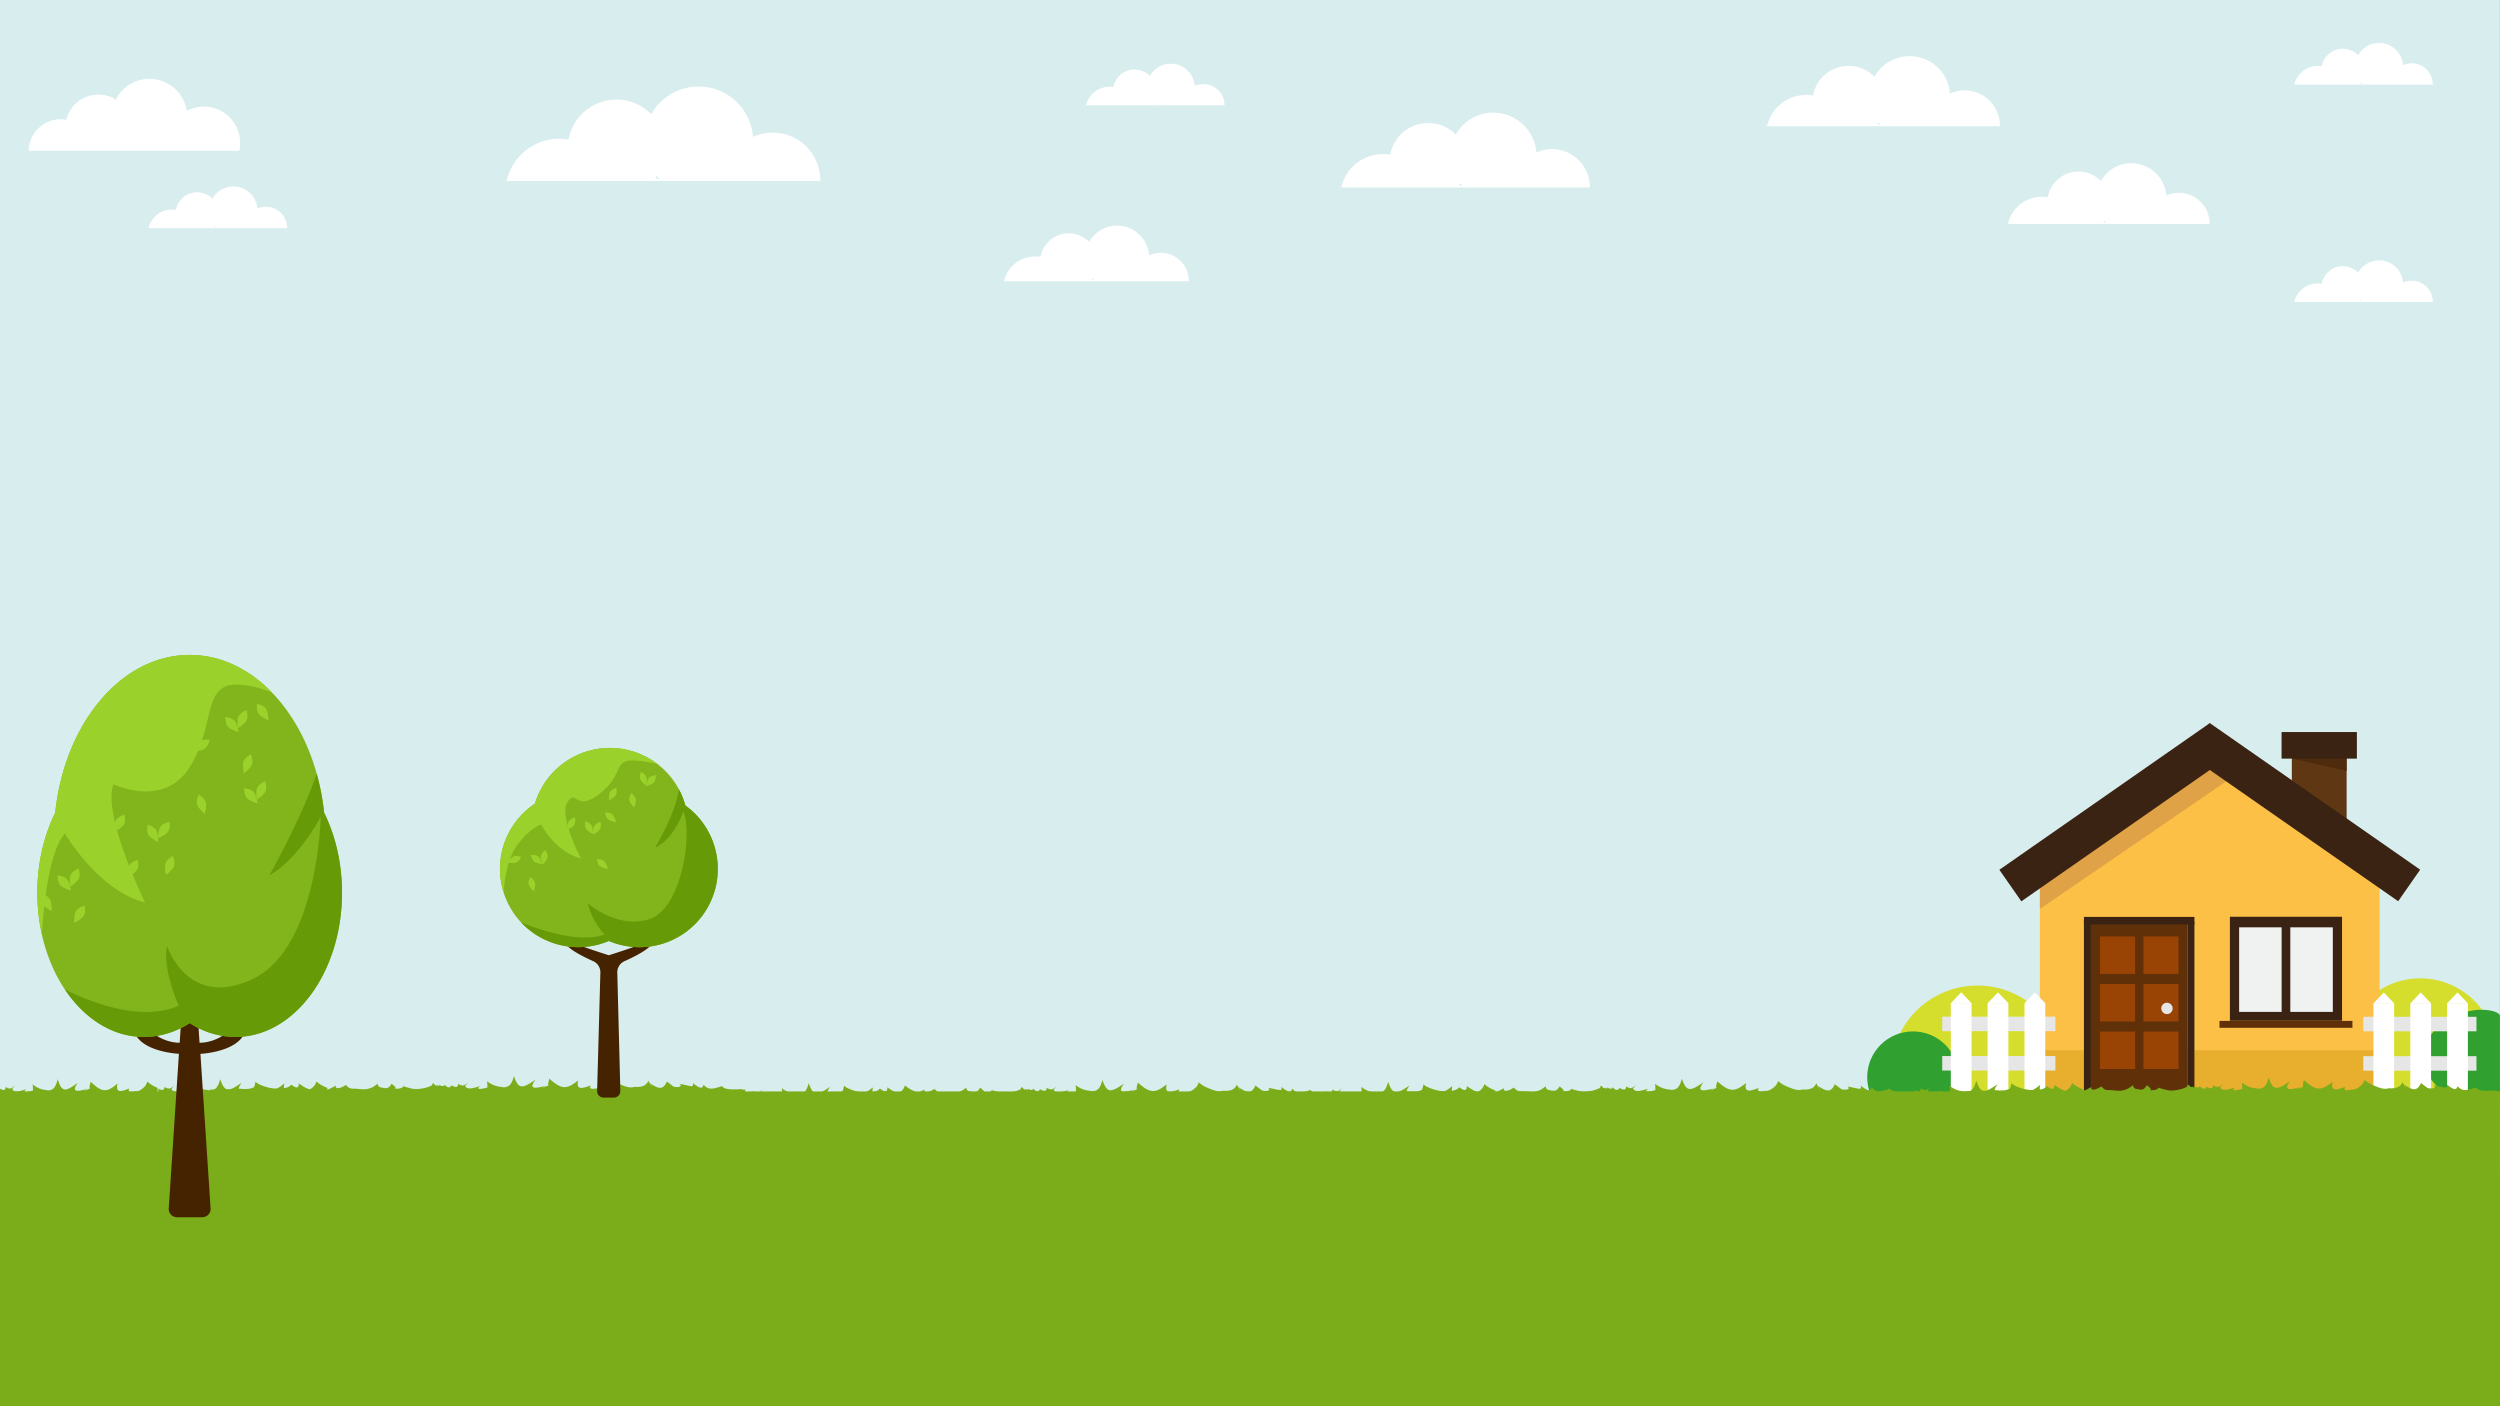 <svg id="Layer_1" data-name="Layer 1" xmlns="http://www.w3.org/2000/svg" viewBox="0 0 1920.06 1080"><rect x="0" y="0" width="1920.06" height="1080" fill="#808080" stroke="none"/><defs><style>.cls-1{fill:#d8edee;}.cls-2{fill:#d5de2d;}.cls-3{fill:#30a030;}.cls-4{fill:#5f3813;}.cls-5{fill:#fcc047;}.cls-6{fill:#e8af2e;}.cls-7{fill:#603008;}.cls-8{fill:#994405;}.cls-9{fill:#e6e6e7;}.cls-10{fill:#3b2314;}.cls-11{fill:#f0f1f1;}.cls-12{fill:#e0a246;}.cls-13{fill:#4f2b0e;}.cls-14{fill:#fff;}.cls-15{fill:#7bad1a;}.cls-16{fill:#462300;}.cls-17{fill:#82b51c;}.cls-18{fill:#669a07;}.cls-19{fill:#9ad12b;}</style></defs><rect class="cls-1" width="1920" height="902"/><path class="cls-2" d="M1917.53,810.15a58.74,58.74,0,1,1-58.74-58.74A58.73,58.73,0,0,1,1917.53,810.15Z"/><path class="cls-2" d="M1585.2,823.39a66.48,66.48,0,1,1-66.48-66.48A66.48,66.48,0,0,1,1585.2,823.39Z"/><circle class="cls-3" cx="1469.21" cy="827.31" r="35.16"/><path class="cls-3" d="M1920,805v30a19,19,0,0,1,0,3,10.23,10.23,0,0,1-1,3c-1.17,2.26-11.26,7.23-22.12,5.8-13.86-1.84-35.18-14-35.16-35.16,0-22.52,24.18-32.73,35.16-35.15,10.35-2.29,22.15-.14,23.12,3.51.13.49,0,.85,0,6,0,1.74,0,3.14,0,4Z"/><rect class="cls-4" x="1760.16" y="577.55" width="42.11" height="63.81"/><polygon class="cls-5" points="1826.16 674.52 1697.15 567.5 1568.13 674.52 1566.68 674.52 1566.68 838.29 1827.62 838.29 1827.62 674.52 1826.16 674.52"/><rect class="cls-6" x="1566.68" y="806.64" width="260.95" height="31.66"/><rect class="cls-7" x="1605.9" y="708.15" width="74.07" height="130.37"/><rect class="cls-8" x="1612.86" y="719.23" width="26.95" height="28.78"/><rect class="cls-8" x="1646.22" y="719.23" width="26.95" height="28.78"/><rect class="cls-8" x="1612.86" y="755.74" width="26.95" height="28.78"/><rect class="cls-8" x="1646.22" y="755.74" width="26.95" height="28.78"/><rect class="cls-8" x="1612.86" y="792.25" width="26.95" height="28.78"/><rect class="cls-8" x="1646.22" y="792.25" width="26.95" height="28.78"/><path class="cls-9" d="M1668.64,774.49a4.36,4.36,0,1,1-4.36-4.36A4.36,4.36,0,0,1,1668.64,774.49Z"/><rect class="cls-10" x="1600.5" y="707.08" width="5.4" height="131.44"/><rect class="cls-10" x="1679.97" y="708.15" width="5.4" height="130.37"/><rect class="cls-10" x="1600.5" y="704.2" width="84.87" height="5.76"/><rect class="cls-10" x="1712.62" y="704.09" width="86.12" height="79.89"/><rect class="cls-11" x="1759.02" y="712.22" width="32.63" height="64.95"/><rect class="cls-11" x="1719.71" y="712.22" width="32.63" height="64.95"/><rect class="cls-7" x="1704.62" y="784.07" width="102.11" height="5.32"/><polygon class="cls-12" points="1566.68 670.58 1566.68 698.11 1714.01 597.19 1709.64 578.71 1697.15 568.5 1566.68 670.58"/><rect class="cls-10" x="1526.3" y="609.02" width="196.94" height="29.54" transform="translate(-64.89 1040.95) rotate(-34.87)"/><rect class="cls-10" x="1754.76" y="525.32" width="29.54" height="196.94" transform="translate(246.05 1718.93) rotate(-55.13)"/><polygon class="cls-13" points="1760.16 582.65 1802.28 592.11 1802.28 575.05 1760.16 582.65"/><rect class="cls-10" x="1752.29" y="562.23" width="57.85" height="20.42"/><rect class="cls-9" x="1815.06" y="780.93" width="86.92" height="11.13"/><rect class="cls-9" x="1815.06" y="811.18" width="86.92" height="11.13"/><rect class="cls-14" x="1822.84" y="770.51" width="15.94" height="73.78"/><polygon class="cls-14" points="1822.84 770.63 1838.79 770.63 1830.81 762.22 1822.84 770.63"/><rect class="cls-14" x="1851.18" y="770.51" width="15.94" height="73.78"/><polygon class="cls-14" points="1851.18 770.63 1867.12 770.63 1859.15 762.22 1851.18 770.63"/><rect class="cls-14" x="1879.44" y="770.51" width="15.94" height="73.78"/><polygon class="cls-14" points="1879.44 770.63 1895.38 770.63 1887.41 762.22 1879.44 770.63"/><rect class="cls-9" x="1491.67" y="780.83" width="86.92" height="11.13"/><rect class="cls-9" x="1491.67" y="811.08" width="86.92" height="11.13"/><rect class="cls-14" x="1554.87" y="770.42" width="15.94" height="73.78"/><polygon class="cls-14" points="1570.81 770.53 1554.87 770.53 1562.84 762.12 1570.81 770.53"/><rect class="cls-14" x="1526.53" y="770.42" width="15.94" height="73.78"/><polygon class="cls-14" points="1542.47 770.53 1526.53 770.53 1534.5 762.12 1542.47 770.53"/><rect class="cls-14" x="1498.27" y="770.42" width="15.94" height="73.78"/><polygon class="cls-14" points="1514.21 770.53 1498.27 770.53 1506.24 762.12 1514.21 770.53"/><path class="cls-15" d="M1510,878.68h408.89V852.27c0-3.91,0-7.5,1.07-10-1.07-2.67-1.07-4.3-.08-4.39-1,.09-3.11.09-3.58-.34-7.4.43-13.15.43-14.79-2.35-8,2.78-10.63,2.78-14.09-1-.93,3.37-2.74,3-8.3-1.34,1.22,4.08-1.85,2-10.39.62,2.92,1.4.37,3.43-4.73,2,.19-.3-2.18-1.68-4.61-3.76-1.42,3.12-2.89,4.67-4.9,4.83s-4.55-1.09-8.09-3.57c2.68,4,1.35,3-1.24-1.93-1.65,4.25-5.56,5.13-10.8,4.73-1.83.85-5,.42-8.18-.88s-6.46-2.3-10.19-5.56c-1,3.26-2.5,4.25-4.39,5.68s-4.16,2.12-5.06,1.75c-4.27,1-7.16.83-5.27-2.17-7.87,3.09-11.23,3.22-9.76-3.78-5.82,4.75-9.49,6.34-14.09,4.36-2.3-1-4.83-2.87-8-5.69-.48,2.82-1.57,4.7-.29,5-4.57,2.15-6.76,2.7-2.11.46-10,2.56-13.1,2.32-8.17-4.66-10.26,7.16-13,7.42-16.44-2.74-.93,3.47-2,5.79-3.49,7.13a6.53,6.53,0,0,1-6,1.18,19.25,19.25,0,0,1-11.07-4.43c.56,3.86-.21,5.2,1,4.6-6,1.93-10,1.92-6.16-.87-7.23,2.34-10.31,2.57-11.71-.13-1.22,2.06-.76,1.21,2.61-3.12-2.77,3.18-4.71,3.66-7.84,1.56-.15,2.83-1.48,3.07-5.19,1.16-.88,2.29-3.1,2-5.26-.68.33,1.13-1.38,2-4.11.24.61-.14-1,2.22-1.22.05-1.79,2.17-2.23-1.67-3.78-1-.25,1.16-.44,1.63-.63,1.51a23.52,23.52,0,0,1-6.31,2.16,33.85,33.85,0,0,1-4.91.66c-3.15.2-6.68-1.09-11-2.27.83.8-1.34,2.25-6.49,2,3.25-.1-2-3.76-2-3.76-1.63,2-1.91,3.78-6.2,3.18-.15-.47-4.3.35-4.4-3.26-3.57,2.48-3.85,2.95-7.48,3.9s-7.06-.15-10.72-.12-4-.76-6.35-2.84c-2.82,2.33-8.51,3.9-7.46.43-6.71,3.85-10.25,5.33-12.45-.73-5.3,6.06-9.24,3.84-16-.9.2,4.21-2.37,3.68-5.68.94-1.92,2.38-5.29,2.86-8.45,3a31,31,0,0,1-8.59-.62,35.94,35.94,0,0,1-8.64-3.19c-3,4.65-8.58,4.65-16.4,3.66-1.9,1-6.09,1-9.51,1H1510Z"/><path class="cls-15" d="M1591.41,831.7c-1,3.27-2.5,4.25-4.38,5.69s-4.17,2.12-5.06,1.75c-4.28.94-7.17.82-5.28-2.18-7.87,3.09-11.23,3.22-9.76-3.77-5.82,4.75-9.49,6.33-14.09,4.35-2.3-1-4.83-2.86-8-5.69-.49,2.83-1.58,4.7-.3,5-4.57,2.15-6.76,2.7-2.11.46-10,2.56-13.1,2.33-8.17-4.66-10.26,7.16-13,7.42-16.43-2.74-.94,3.47-2,5.79-3.49,7.14a6.55,6.55,0,0,1-6,1.17,19.22,19.22,0,0,1-11.06-4.43c.47,3.32,0,4.77.61,4.73-5.75,1.79-9.46,1.73-5.76-1-7.07,2.29-10.17,2.55-11.61,0,.52-.69,1.33-1.76,2.51-3.28-2.77,3.18-4.71,3.66-7.84,1.56-.14,2.7-1.39,3-4.74,1.38.21,14.63,1.19,29.24,1.85,43.87h127.47V836.54A26.16,26.16,0,0,1,1591.41,831.7Z"/><rect class="cls-15" y="838.25" width="1920" height="241.75"/><path class="cls-15" d="M1058.23,879.61H1469V853.2c0-3.91,0-7.49,1.08-10-1.08-2.67-1.08-4.3-.08-4.39-1,.09-3.13.09-3.6-.34-7.43.43-13.21.43-14.86-2.35-8.07,2.78-10.67,2.78-14.16-1-.93,3.37-2.75,3-8.33-1.34,1.22,4.08-1.86,2-10.44.62,2.94,1.4.37,3.44-4.75,2,.19-.3-2.19-1.68-4.63-3.76-1.43,3.12-2.91,4.67-4.93,4.83s-4.57-1.09-8.13-3.57c2.7,4,1.36,3-1.24-1.93-1.66,4.25-5.59,5.13-10.85,4.73-1.84.85-5,.42-8.22-.88s-6.49-2.3-10.24-5.56c-1,3.26-2.51,4.25-4.41,5.68s-4.18,2.12-5.08,1.76c-4.29.94-7.2.82-5.3-2.18-7.9,3.09-11.28,3.22-9.8-3.78-5.85,4.75-9.54,6.34-14.16,4.36-2.31-1-4.85-2.87-8-5.69-.48,2.82-1.58,4.7-.3,5-4.59,2.15-6.78,2.7-2.12.46-10,2.56-13.16,2.33-8.2-4.66-10.31,7.16-13,7.42-16.52-2.74-.93,3.47-2,5.79-3.5,7.13a6.61,6.61,0,0,1-6,1.18,19.34,19.34,0,0,1-11.11-4.43c.56,3.86-.22,5.2,1,4.61-6,1.92-10,1.91-6.19-.88-7.26,2.34-10.36,2.57-11.77-.13-1.23,2.06-.76,1.21,2.63-3.12-2.79,3.18-4.74,3.66-7.88,1.56-.15,2.83-1.48,3.07-5.21,1.16-.89,2.29-3.12,2-5.29-.68.34,1.13-1.38,2-4.13.24.62-.14-1,2.22-1.23,0-1.79,2.17-2.23-1.67-3.79-1-.26,1.16-.44,1.63-.64,1.51a23.17,23.17,0,0,1-6.33,2.16,34.22,34.22,0,0,1-4.94.66c-3.16.2-6.71-1.09-11-2.27.83.8-1.35,2.25-6.52,2,3.25-.1-2-3.76-2-3.76-1.63,2-1.92,3.78-6.22,3.18-.16-.47-4.33.35-4.43-3.26-3.58,2.48-3.86,3-7.51,3.9s-7.1-.15-10.77-.12-4-.76-6.38-2.84c-2.84,2.33-8.55,3.9-7.49.44-6.75,3.84-10.3,5.32-12.51-.74-5.33,6.06-9.29,3.84-16-.9.2,4.21-2.38,3.68-5.71.94-1.92,2.39-5.31,2.86-8.48,3a31.22,31.22,0,0,1-8.63-.62,36.25,36.25,0,0,1-8.69-3.19c-3,4.65-8.61,4.65-16.47,3.66-1.91,1-6.12,1-9.56,1h-10.68Z"/><path class="cls-15" d="M1140,832.63c-1,3.27-2.51,4.25-4.4,5.69s-4.18,2.12-5.08,1.75c-4.3.94-7.2.82-5.31-2.18-7.9,3.09-11.28,3.22-9.8-3.77-5.85,4.75-9.53,6.33-14.15,4.35-2.32-1-4.86-2.86-8-5.69-.48,2.83-1.58,4.71-.3,5-4.58,2.15-6.78,2.7-2.11.46-10,2.56-13.17,2.33-8.21-4.66-10.31,7.16-13,7.42-16.51-2.74-.94,3.48-2,5.79-3.51,7.14a6.58,6.58,0,0,1-6,1.17,19.39,19.39,0,0,1-11.12-4.43c.48,3.32,0,4.77.62,4.73-5.78,1.79-9.5,1.73-5.79-1-7.1,2.3-10.22,2.55-11.67,0l2.53-3.28c-2.78,3.18-4.73,3.66-7.88,1.57-.14,2.7-1.39,3-4.76,1.37.21,14.63,1.2,29.25,1.86,43.87H1148.4V837.47A26.33,26.33,0,0,1,1140,832.63Z"/><path class="cls-15" d="M613.23,880.61H1024V854.2c0-3.91,0-7.49,1.08-10-1.08-2.67-1.08-4.3-.08-4.39-1,.09-3.13.09-3.6-.34-7.43.43-13.21.43-14.86-2.35-8.07,2.78-10.67,2.78-14.16-1-.93,3.37-2.75,3-8.33-1.34,1.22,4.08-1.86,2-10.44.62,2.94,1.4.37,3.44-4.75,2,.19-.3-2.19-1.68-4.63-3.76-1.43,3.12-2.91,4.67-4.93,4.83s-4.57-1.09-8.13-3.57c2.7,4,1.36,3-1.24-1.93-1.66,4.25-5.59,5.13-10.85,4.73-1.84.85-5,.42-8.22-.88s-6.49-2.3-10.24-5.56c-1,3.26-2.51,4.25-4.41,5.68s-4.18,2.12-5.08,1.76c-4.29.94-7.2.82-5.3-2.18-7.9,3.09-11.28,3.22-9.8-3.78-5.85,4.75-9.54,6.34-14.16,4.36-2.31-1-4.85-2.87-8-5.69-.48,2.82-1.58,4.7-.3,5-4.59,2.15-6.78,2.7-2.12.46-10,2.56-13.16,2.33-8.2-4.66-10.31,7.16-13,7.42-16.52-2.74-.93,3.47-2,5.79-3.5,7.13a6.61,6.61,0,0,1-6,1.18,19.34,19.34,0,0,1-11.11-4.43c.56,3.86-.22,5.2,1,4.61-6,1.92-10,1.91-6.19-.88-7.26,2.34-10.36,2.57-11.77-.13-1.23,2.06-.76,1.21,2.63-3.12-2.79,3.18-4.74,3.66-7.88,1.56-.15,2.83-1.48,3.07-5.21,1.16-.89,2.29-3.12,2-5.29-.68.34,1.13-1.38,2-4.13.24.62-.14-1,2.22-1.23,0-1.79,2.17-2.23-1.67-3.79-1-.26,1.16-.44,1.63-.64,1.51a23.17,23.17,0,0,1-6.33,2.16,34.22,34.22,0,0,1-4.94.66c-3.16.2-6.71-1.09-11-2.27.83.8-1.35,2.25-6.52,2,3.25-.1-2-3.76-2-3.76-1.63,2-1.92,3.78-6.22,3.18-.16-.47-4.33.35-4.43-3.26-3.58,2.48-3.86,3-7.51,3.9s-7.1-.15-10.77-.12-4-.76-6.38-2.84c-2.84,2.33-8.55,3.9-7.49.44-6.75,3.84-10.3,5.32-12.51-.74-5.33,6.06-9.29,3.84-16-.9.2,4.21-2.38,3.68-5.71.94-1.92,2.39-5.31,2.86-8.48,3a31.22,31.22,0,0,1-8.63-.62,36.25,36.25,0,0,1-8.69-3.19c-3.05,4.65-8.61,4.65-16.47,3.66-1.91,1-6.12,1-9.56,1H613.23Z"/><path class="cls-15" d="M695,833.63c-1,3.27-2.51,4.25-4.4,5.69s-4.18,2.12-5.08,1.75c-4.3.94-7.2.82-5.31-2.18-7.9,3.09-11.28,3.22-9.8-3.77-5.85,4.75-9.53,6.33-14.15,4.35-2.32-1-4.86-2.86-8-5.69-.48,2.83-1.58,4.71-.3,5-4.58,2.15-6.78,2.7-2.11.46-10,2.56-13.17,2.33-8.21-4.66-10.31,7.16-13,7.42-16.51-2.74-.94,3.48-2,5.79-3.51,7.14a6.58,6.58,0,0,1-6,1.17,19.39,19.39,0,0,1-11.12-4.43c.48,3.32,0,4.77.62,4.73-5.78,1.79-9.5,1.73-5.79-1-7.1,2.3-10.22,2.55-11.67,0l2.53-3.28c-2.78,3.18-4.73,3.66-7.88,1.57-.14,2.7-1.39,3-4.76,1.37.21,14.63,1.2,29.25,1.86,43.87H703.4V838.47A26.33,26.33,0,0,1,695,833.63Z"/><path class="cls-15" d="M161.23,877.61H572V851.2c0-3.91,0-7.49,1.08-10-1.08-2.67-1.08-4.3-.08-4.39-1,.09-3.13.09-3.6-.34-7.43.43-13.21.43-14.86-2.35-8.07,2.78-10.67,2.78-14.16-1-.93,3.37-2.75,3-8.33-1.34,1.22,4.08-1.86,2-10.44.62,2.94,1.4.37,3.44-4.75,2,.19-.3-2.19-1.68-4.63-3.76-1.43,3.12-2.91,4.67-4.93,4.83s-4.57-1.09-8.13-3.57c2.7,4,1.36,3-1.24-1.93-1.66,4.25-5.59,5.13-10.85,4.73-1.84.85-5,.42-8.22-.88s-6.49-2.3-10.24-5.56c-1,3.26-2.51,4.25-4.41,5.68s-4.18,2.12-5.08,1.76c-4.29.94-7.2.82-5.3-2.18-7.9,3.09-11.28,3.22-9.8-3.78-5.85,4.75-9.54,6.34-14.16,4.36-2.31-1-4.85-2.87-8-5.69-.48,2.82-1.58,4.7-.3,5-4.59,2.15-6.78,2.7-2.12.46-10,2.56-13.16,2.33-8.2-4.66-10.31,7.16-13,7.42-16.52-2.74-.93,3.47-2,5.79-3.5,7.13a6.61,6.61,0,0,1-6.05,1.18,19.34,19.34,0,0,1-11.11-4.43c.56,3.86-.22,5.2,1,4.61-6,1.92-10,1.91-6.19-.88-7.26,2.34-10.36,2.57-11.77-.13-1.23,2.06-.76,1.21,2.63-3.12-2.79,3.18-4.74,3.66-7.88,1.56-.15,2.83-1.48,3.07-5.21,1.16-.89,2.29-3.12,2-5.29-.68.34,1.13-1.38,2-4.13.24.62-.14-1,2.22-1.23,0-1.79,2.17-2.23-1.67-3.79-1-.26,1.16-.44,1.63-.64,1.51a23.17,23.17,0,0,1-6.33,2.16,34.22,34.22,0,0,1-4.94.66c-3.16.2-6.71-1.09-11-2.27.83.8-1.35,2.25-6.52,2,3.25-.1-2-3.76-2-3.76-1.63,2-1.92,3.78-6.22,3.18-.16-.47-4.33.35-4.43-3.26-3.58,2.48-3.86,3-7.51,3.9s-7.1-.15-10.77-.12-4-.76-6.38-2.84c-2.84,2.33-8.55,3.9-7.49.44-6.75,3.84-10.3,5.32-12.51-.74-5.33,6.06-9.29,3.84-16-.9.2,4.21-2.38,3.68-5.71.94-1.92,2.39-5.31,2.86-8.48,3a31.22,31.22,0,0,1-8.63-.62,36.25,36.25,0,0,1-8.69-3.19c-3.05,4.65-8.61,4.65-16.47,3.66-1.91,1-6.12,1-9.56,1H161.23Z"/><path class="cls-15" d="M243,830.63c-1,3.27-2.51,4.25-4.4,5.69s-4.18,2.12-5.08,1.75c-4.3.94-7.2.82-5.31-2.18-7.9,3.09-11.28,3.22-9.8-3.77-5.85,4.75-9.53,6.33-14.15,4.35-2.32-1-4.86-2.86-8-5.69-.48,2.83-1.58,4.71-.3,5-4.58,2.15-6.78,2.7-2.11.46-10,2.56-13.17,2.33-8.21-4.66-10.31,7.16-13,7.42-16.51-2.74-.94,3.48-2,5.79-3.51,7.14a6.58,6.58,0,0,1-6,1.17,19.39,19.39,0,0,1-11.12-4.43c.48,3.32,0,4.77.62,4.73-5.78,1.79-9.5,1.73-5.79-1-7.1,2.3-10.22,2.55-11.67,0l2.53-3.28c-2.78,3.18-4.73,3.66-7.88,1.57-.14,2.7-1.39,3-4.76,1.37.21,14.63,1.2,29.25,1.86,43.87H251.4V835.47A26.33,26.33,0,0,1,243,830.63Z"/><path class="cls-15" d="M113.16,830.64c-1,3.27-2.34,4.25-4.11,5.69s-3.89,2.12-4.73,1.75c-4,.94-6.7.82-4.94-2.18-7.36,3.09-10.51,3.22-9.13-3.77-5.44,4.75-8.88,6.33-13.18,4.35-2.15-1-4.52-2.86-7.45-5.69-.45,2.83-1.48,4.71-.28,5-4.27,2.15-6.32,2.7-2,.46-9.33,2.56-12.26,2.33-7.65-4.66-9.6,7.16-12.12,7.42-15.38-2.74-.87,3.48-1.82,5.79-3.26,7.14a5.82,5.82,0,0,1-5.63,1.17,17.36,17.36,0,0,1-10.35-4.43c.44,3.32,0,4.77.57,4.73-5.38,1.79-8.85,1.73-5.38-1-6.62,2.3-9.52,2.55-10.87,0,.48-.68,1.25-1.76,2.35-3.28-2.59,3.18-4.41,3.66-7.34,1.57-.13,2.7-1.29,3-4.43,1.37C.19,850.76,1.12,865.38,1.73,880H121V835.48A24,24,0,0,1,113.16,830.64Z"/><path class="cls-14" d="M183.91,104.39a27.85,27.85,0,0,0-40.49-19.2c-.06-.41-.12-.81-.2-1.22A28.93,28.93,0,0,0,89,76.46,25.37,25.37,0,0,0,50.94,92,24.56,24.56,0,0,0,22.05,115.8h161.7A27.7,27.7,0,0,0,183.91,104.39Z"/><path class="cls-14" d="M220.21,171.89a16.15,16.15,0,0,0-19-12.76,16.91,16.91,0,0,0-3.57,1.14,19.56,19.56,0,0,0-.28-2.12,18.48,18.48,0,0,0-34.22-5.56,16.51,16.51,0,0,0-28,8.6,18.31,18.31,0,0,0-21,14H220.51A16.53,16.53,0,0,0,220.21,171.89Zm-55.68,2.28.5-.69c.34.42.71.81,1.09,1.2A14.71,14.71,0,0,0,164.53,174.17Z"/><path class="cls-14" d="M1868.14,228.66a16.15,16.15,0,0,0-18.94-12.76,16.55,16.55,0,0,0-3.57,1.14,19.6,19.6,0,0,0-.29-2.12,18.48,18.48,0,0,0-34.22-5.56,16.51,16.51,0,0,0-28,8.6,18.31,18.31,0,0,0-21,14h106.33A15.84,15.84,0,0,0,1868.14,228.66Zm-55.67,2.28c.17-.23.34-.46.49-.69.35.42.71.81,1.09,1.2C1813.53,231.25,1813,231.09,1812.47,230.94Z"/><path class="cls-14" d="M912.6,211.55a21.55,21.55,0,0,0-25.28-17,22.14,22.14,0,0,0-4.77,1.52,25.26,25.26,0,0,0-.38-2.83,24.66,24.66,0,0,0-45.66-7.42,22,22,0,0,0-37.39,11.47,24.45,24.45,0,0,0-28,18.74H913A21.73,21.73,0,0,0,912.6,211.55Zm-74.3,3c.23-.3.46-.6.67-.91.46.55.94,1.08,1.45,1.59C839.72,215,839,214.78,838.3,214.58Z"/><path class="cls-14" d="M1220.46,138A29,29,0,0,0,1180,117.15a33.17,33.17,0,0,0-61.94-13.8,29.64,29.64,0,0,0-50.31,15.44A32.88,32.88,0,0,0,1030.11,144H1221A29.15,29.15,0,0,0,1220.46,138Zm-100,4.08c.3-.4.61-.81.89-1.23.62.75,1.27,1.46,1.95,2.15C1122.42,142.66,1121.47,142.36,1120.51,142.09Z"/><path class="cls-14" d="M629.32,131.44a36.56,36.56,0,0,0-51-26.32,43.88,43.88,0,0,0-.65-4.8A41.86,41.86,0,0,0,500.15,87.7a37.4,37.4,0,0,0-63.49,19.49A41.48,41.48,0,0,0,389.11,139H630A36.79,36.79,0,0,0,629.32,131.44ZM503.18,136.6c.39-.51.77-1,1.13-1.56.78.94,1.61,1.84,2.46,2.71C505.6,137.31,504.4,136.93,503.18,136.6Z"/><path class="cls-14" d="M940.14,77.66A16.15,16.15,0,0,0,921.2,64.9,16.55,16.55,0,0,0,917.63,66a19.6,19.6,0,0,0-.29-2.12,18.48,18.48,0,0,0-34.22-5.56,16.51,16.51,0,0,0-28,8.6,18.31,18.31,0,0,0-21,14H940.44A15.84,15.84,0,0,0,940.14,77.66Zm-55.67,2.28c.17-.23.34-.46.49-.69.35.42.71.81,1.09,1.2C885.53,80.25,885,80.09,884.47,79.94Z"/><path class="cls-14" d="M1535.5,91.38a27.18,27.18,0,0,0-37.89-19.54,31.5,31.5,0,0,0-.48-3.57,31.08,31.08,0,0,0-57.56-9.36,27.77,27.77,0,0,0-47.14,14.47A30.81,30.81,0,0,0,1357.11,97H1536A28.37,28.37,0,0,0,1535.5,91.38Zm-93.68,3.83c.29-.37.58-.76.84-1.15.58.7,1.2,1.37,1.83,2C1443.62,95.75,1442.72,95.46,1441.82,95.21Z"/><path class="cls-14" d="M1696.56,167.14a23.52,23.52,0,0,0-27.6-18.59,24.11,24.11,0,0,0-5.2,1.66,27.38,27.38,0,0,0-.41-3.08,26.91,26.91,0,0,0-49.84-8.11,24,24,0,0,0-40.82,12.52A26.7,26.7,0,0,0,1542.11,172H1697A23.69,23.69,0,0,0,1696.56,167.14Zm-81.1,3.31c.25-.32.49-.66.72-1q.77.92,1.59,1.74C1617,170.91,1616.24,170.67,1615.46,170.45Z"/><path class="cls-14" d="M1868.14,61.66A16.15,16.15,0,0,0,1849.2,48.9a16.55,16.55,0,0,0-3.57,1.14,19.6,19.6,0,0,0-.29-2.12,18.48,18.48,0,0,0-34.22-5.56,16.51,16.51,0,0,0-28,8.6,18.31,18.31,0,0,0-21,14h106.33A15.84,15.84,0,0,0,1868.14,61.66Zm-55.67,2.28c.17-.23.34-.46.49-.69.35.42.71.81,1.09,1.2C1813.53,64.25,1813,64.09,1812.47,63.94Z"/><path class="cls-16" d="M195.86,767.76s-17.08,33.09-42.61,33.09l-2-31-5.62,1.37L140,769.83l-2,31c-25.53,0-42.61-33.09-42.61-33.09H89.58s7.07,14.64,14.92,27.6,32.91,14,32.91,14L129.59,928.1a6.36,6.36,0,0,0,6.34,6.77h19.48a6.35,6.35,0,0,0,6.33-6.77l-7.81-118.71s25-1.07,32.9-14,14.92-27.6,14.92-27.6Z"/><path class="cls-17" d="M248.93,624.16C241.73,555.67,198.25,503,145.67,503S49.6,555.67,42.41,624.16c-8.68,17.58-13.74,38.71-13.74,61.44,0,61.21,36.65,110.82,81.87,110.82a64.46,64.46,0,0,0,35.13-10.7,64.4,64.4,0,0,0,35.12,10.7c45.22,0,81.88-49.61,81.88-110.82C262.67,662.87,257.6,641.74,248.93,624.16Z"/><path class="cls-18" d="M262.67,685.6c0-22.73-5.07-43.86-13.74-61.44a182.42,182.42,0,0,0-5.73-30.07c-11.75,35-36.41,78.25-36.41,78.25,22.13-12.13,39.52-44.92,39.52-44.92S244.2,728.2,194.14,751.87s-65.86-25.35-65.86-25.35c-3.69,17.82,9,45.94,9,45.94-27,11.55-61.91-.05-87.35-12.42,15,22.35,36.6,36.38,60.65,36.38a64.46,64.46,0,0,0,35.13-10.7,64.4,64.4,0,0,0,35.12,10.7C226,796.42,262.67,746.81,262.67,685.6Z"/><path class="cls-19" d="M209,532c-17.56-18.19-39.49-29-63.31-29C93.08,503,49.6,555.67,42.41,624.16c-8.68,17.58-13.74,38.71-13.74,61.44a147.13,147.13,0,0,0,3.47,31.94c1.52-23.82,5.82-64.34,17.75-77.4,0,0,25.7,44.17,61.53,52.94,0,0-33.2-67.63-24.24-90.81,0,0,38.46,18.87,58.49-13s9.48-63.45,35.83-63.45C191.21,525.86,200.77,528.59,209,532Z"/><path class="cls-19" d="M113.42,633.45s-1.16,5.09.68,7.88,7.3,5.37,7.3,5.37.28-6-1.33-9S113.42,633.45,113.42,633.45Z"/><path class="cls-19" d="M130.26,631.16s-5.13,1-7,3.76-2,8.83-2,8.83,5.63-2.14,7.69-4.78S130.26,631.16,130.26,631.16Z"/><path class="cls-19" d="M187.56,605.36s-.22,5.21,2.1,7.63,8.14,4,8.14,4-.81-6-2.92-8.58S187.56,605.36,187.56,605.36Z"/><path class="cls-19" d="M203.71,600.06s-4.87,1.87-6.17,5-.39,9.05-.39,9.05,5.16-3.12,6.7-6.09S203.71,600.06,203.71,600.06Z"/><path class="cls-19" d="M44.24,672.31s-.22,5.22,2.1,7.63,8.15,4,8.15,4-.82-6-2.93-8.58S44.24,672.31,44.24,672.31Z"/><path class="cls-19" d="M60.4,667s-4.88,1.87-6.17,5-.4,9-.4,9,5.16-3.12,6.71-6.09S60.4,667,60.4,667Z"/><path class="cls-19" d="M173.07,550.7s-.23,5.22,2.09,7.63,8.15,4,8.15,4-.82-6-2.93-8.57S173.07,550.7,173.07,550.7Z"/><path class="cls-19" d="M189.22,545.41s-4.88,1.87-6.17,5-.39,9-.39,9,5.15-3.13,6.7-6.1S189.22,545.41,189.22,545.41Z"/><path class="cls-19" d="M105.91,660.41s-5,1.33-6.67,4.26-1.37,9-1.37,9,5.46-2.54,7.32-5.33S105.91,660.41,105.91,660.41Z"/><path class="cls-19" d="M95.64,625.64S90.58,627,89,629.9s-1.37,9-1.37,9,5.47-2.54,7.33-5.33S95.64,625.64,95.64,625.64Z"/><path class="cls-19" d="M65,695.47s-5.05,1.33-6.67,4.26-1.37,9-1.37,9,5.47-2.55,7.32-5.34S65,695.47,65,695.47Z"/><path class="cls-19" d="M197.43,540.53s-.83,5.16,1.19,7.83,7.63,4.88,7.63,4.88-.11-6-1.9-8.85S197.43,540.53,197.43,540.53Z"/><path class="cls-19" d="M161,568.17s-5.16-.8-7.82,1.24-4.83,7.66-4.83,7.66,6-.15,8.84-2S161,568.17,161,568.17Z"/><path class="cls-19" d="M192.6,579.36s-4.67,2.33-5.66,5.53.48,9.05.48,9.05,4.83-3.61,6.09-6.71S192.6,579.36,192.6,579.36Z"/><path class="cls-19" d="M132.76,657.43s-4.68,2.33-5.67,5.53.48,9,.48,9,4.84-3.6,6.09-6.71S132.76,657.43,132.76,657.43Z"/><path class="cls-19" d="M152.64,610.3s-2.34,4.67-1.22,7.82,5.81,7,5.81,7,1.7-5.79.85-9S152.64,610.3,152.64,610.3Z"/><path class="cls-19" d="M31.75,686.46s-1.16,5.09.68,7.88,7.3,5.37,7.3,5.37.28-6-1.33-9S31.75,686.46,31.75,686.46Z"/><path class="cls-16" d="M499.83,709.81s-3.33,13.54-9.23,16-23,7.85-23,7.85-17.07-5.38-23-7.85-9.24-16-9.24-16l-4.88-1.54a73.16,73.16,0,0,0,3.34,15.4c1.78,5,14.23,11.16,21.74,14.51a9.35,9.35,0,0,1,5.54,8.8l-2.5,90.83a5,5,0,0,0,5,5.19h7.84a5,5,0,0,0,5-5.19L474.09,747a9.37,9.37,0,0,1,5.54-8.8c7.52-3.35,20-9.54,21.74-14.51a73.16,73.16,0,0,0,3.34-15.4Z"/><path class="cls-17" d="M526.38,618.61a60.13,60.13,0,0,0-115.56-1.36,60.14,60.14,0,0,0,56.81,105.43,60.13,60.13,0,0,0,58.75-104.07Z"/><path class="cls-18" d="M526.38,618.61a59.78,59.78,0,0,0-4.88-12.24c-3.43,20.19-18.33,44.57-18.33,44.57,15.14-7,21.56-27.62,21.56-27.62,7.44,15.4-.77,74.17-25.67,82.46s-47.73-12.14-47.73-12.14a58.6,58.6,0,0,0,12.83,24.12c-19.73,7-50.6-4-63.89-9.34a60.18,60.18,0,0,0,67.36,14.26,60.13,60.13,0,0,0,58.75-104.07Z"/><path class="cls-19" d="M468.41,574.44a60.15,60.15,0,0,0-57.59,42.81,60.21,60.21,0,0,0-24.08,68.06c.87-10.72,3.47-27.34,10.7-36.58,11-14.12,18.22-15.4,18.22-15.4s10,20.35,30.54,26c0,0-17.45-32.89-10.27-43.41s5.65,8.21,24.38-6.16,10.74-25.91,25.92-25.66A85.57,85.57,0,0,1,505,586.85,59.84,59.84,0,0,0,468.41,574.44Z"/><path class="cls-19" d="M461.22,631.18s-3.68,1-4.83,3.17-.92,6.56-.92,6.56,4-1.92,5.3-4S461.22,631.18,461.22,631.18Z"/><path class="cls-19" d="M441.52,627.76s-3.68,1-4.84,3.17-.91,6.55-.91,6.55,4-1.91,5.3-4S441.52,627.76,441.52,627.76Z"/><path class="cls-19" d="M407.18,673.68s-1.86,3.34-1.14,5.67,4,5.26,4,5.26,1.42-4.16.9-6.55S407.18,673.68,407.18,673.68Z"/><path class="cls-19" d="M473.4,605s-3.68,1-4.83,3.18-.92,6.55-.92,6.55,4-1.91,5.3-4S473.4,605,473.4,605Z"/><path class="cls-19" d="M484.84,609.18s-2.07,3.21-1.5,5.59,3.67,5.5,3.67,5.5,1.69-4.06,1.32-6.48S484.84,609.18,484.84,609.18Z"/><path class="cls-19" d="M464.78,624s.31,3.8,2.21,5.34,6.26,2.14,6.26,2.14-1.13-4.26-2.89-6S464.78,624,464.78,624Z"/><path class="cls-19" d="M458.48,659.89s.31,3.8,2.21,5.34,6.26,2.14,6.26,2.14-1.13-4.26-2.9-6S458.48,659.89,458.48,659.89Z"/><path class="cls-19" d="M400.27,658.11s-3.56-1.38-5.77-.35-4.66,4.7-4.66,4.7,4.32.85,6.62,0S400.27,658.11,400.27,658.11Z"/><path class="cls-19" d="M449.53,630.79s-.85,3.72.5,5.76,5.33,3.92,5.33,3.92.2-4.4-1-6.54S449.53,630.79,449.53,630.79Z"/><path class="cls-19" d="M418.85,652.86s-3.08,2.25-3.4,4.68S416.9,664,416.9,664s3-3.19,3.56-5.58S418.85,652.86,418.85,652.86Z"/><path class="cls-19" d="M407.78,656.63s.51,3.78,2.5,5.21,6.37,1.78,6.37,1.78-1.37-4.18-3.22-5.78S407.78,656.63,407.78,656.63Z"/><path class="cls-19" d="M503.71,595.33s-3.8.3-5.35,2.19-2.15,6.26-2.15,6.26,4.26-1.12,6-2.88S503.71,595.33,503.71,595.33Z"/><path class="cls-19" d="M492.31,592.72s-1.55,3.49-.61,5.75,4.49,4.87,4.49,4.87,1-4.29.29-6.62S492.31,592.72,492.31,592.72Z"/></svg>